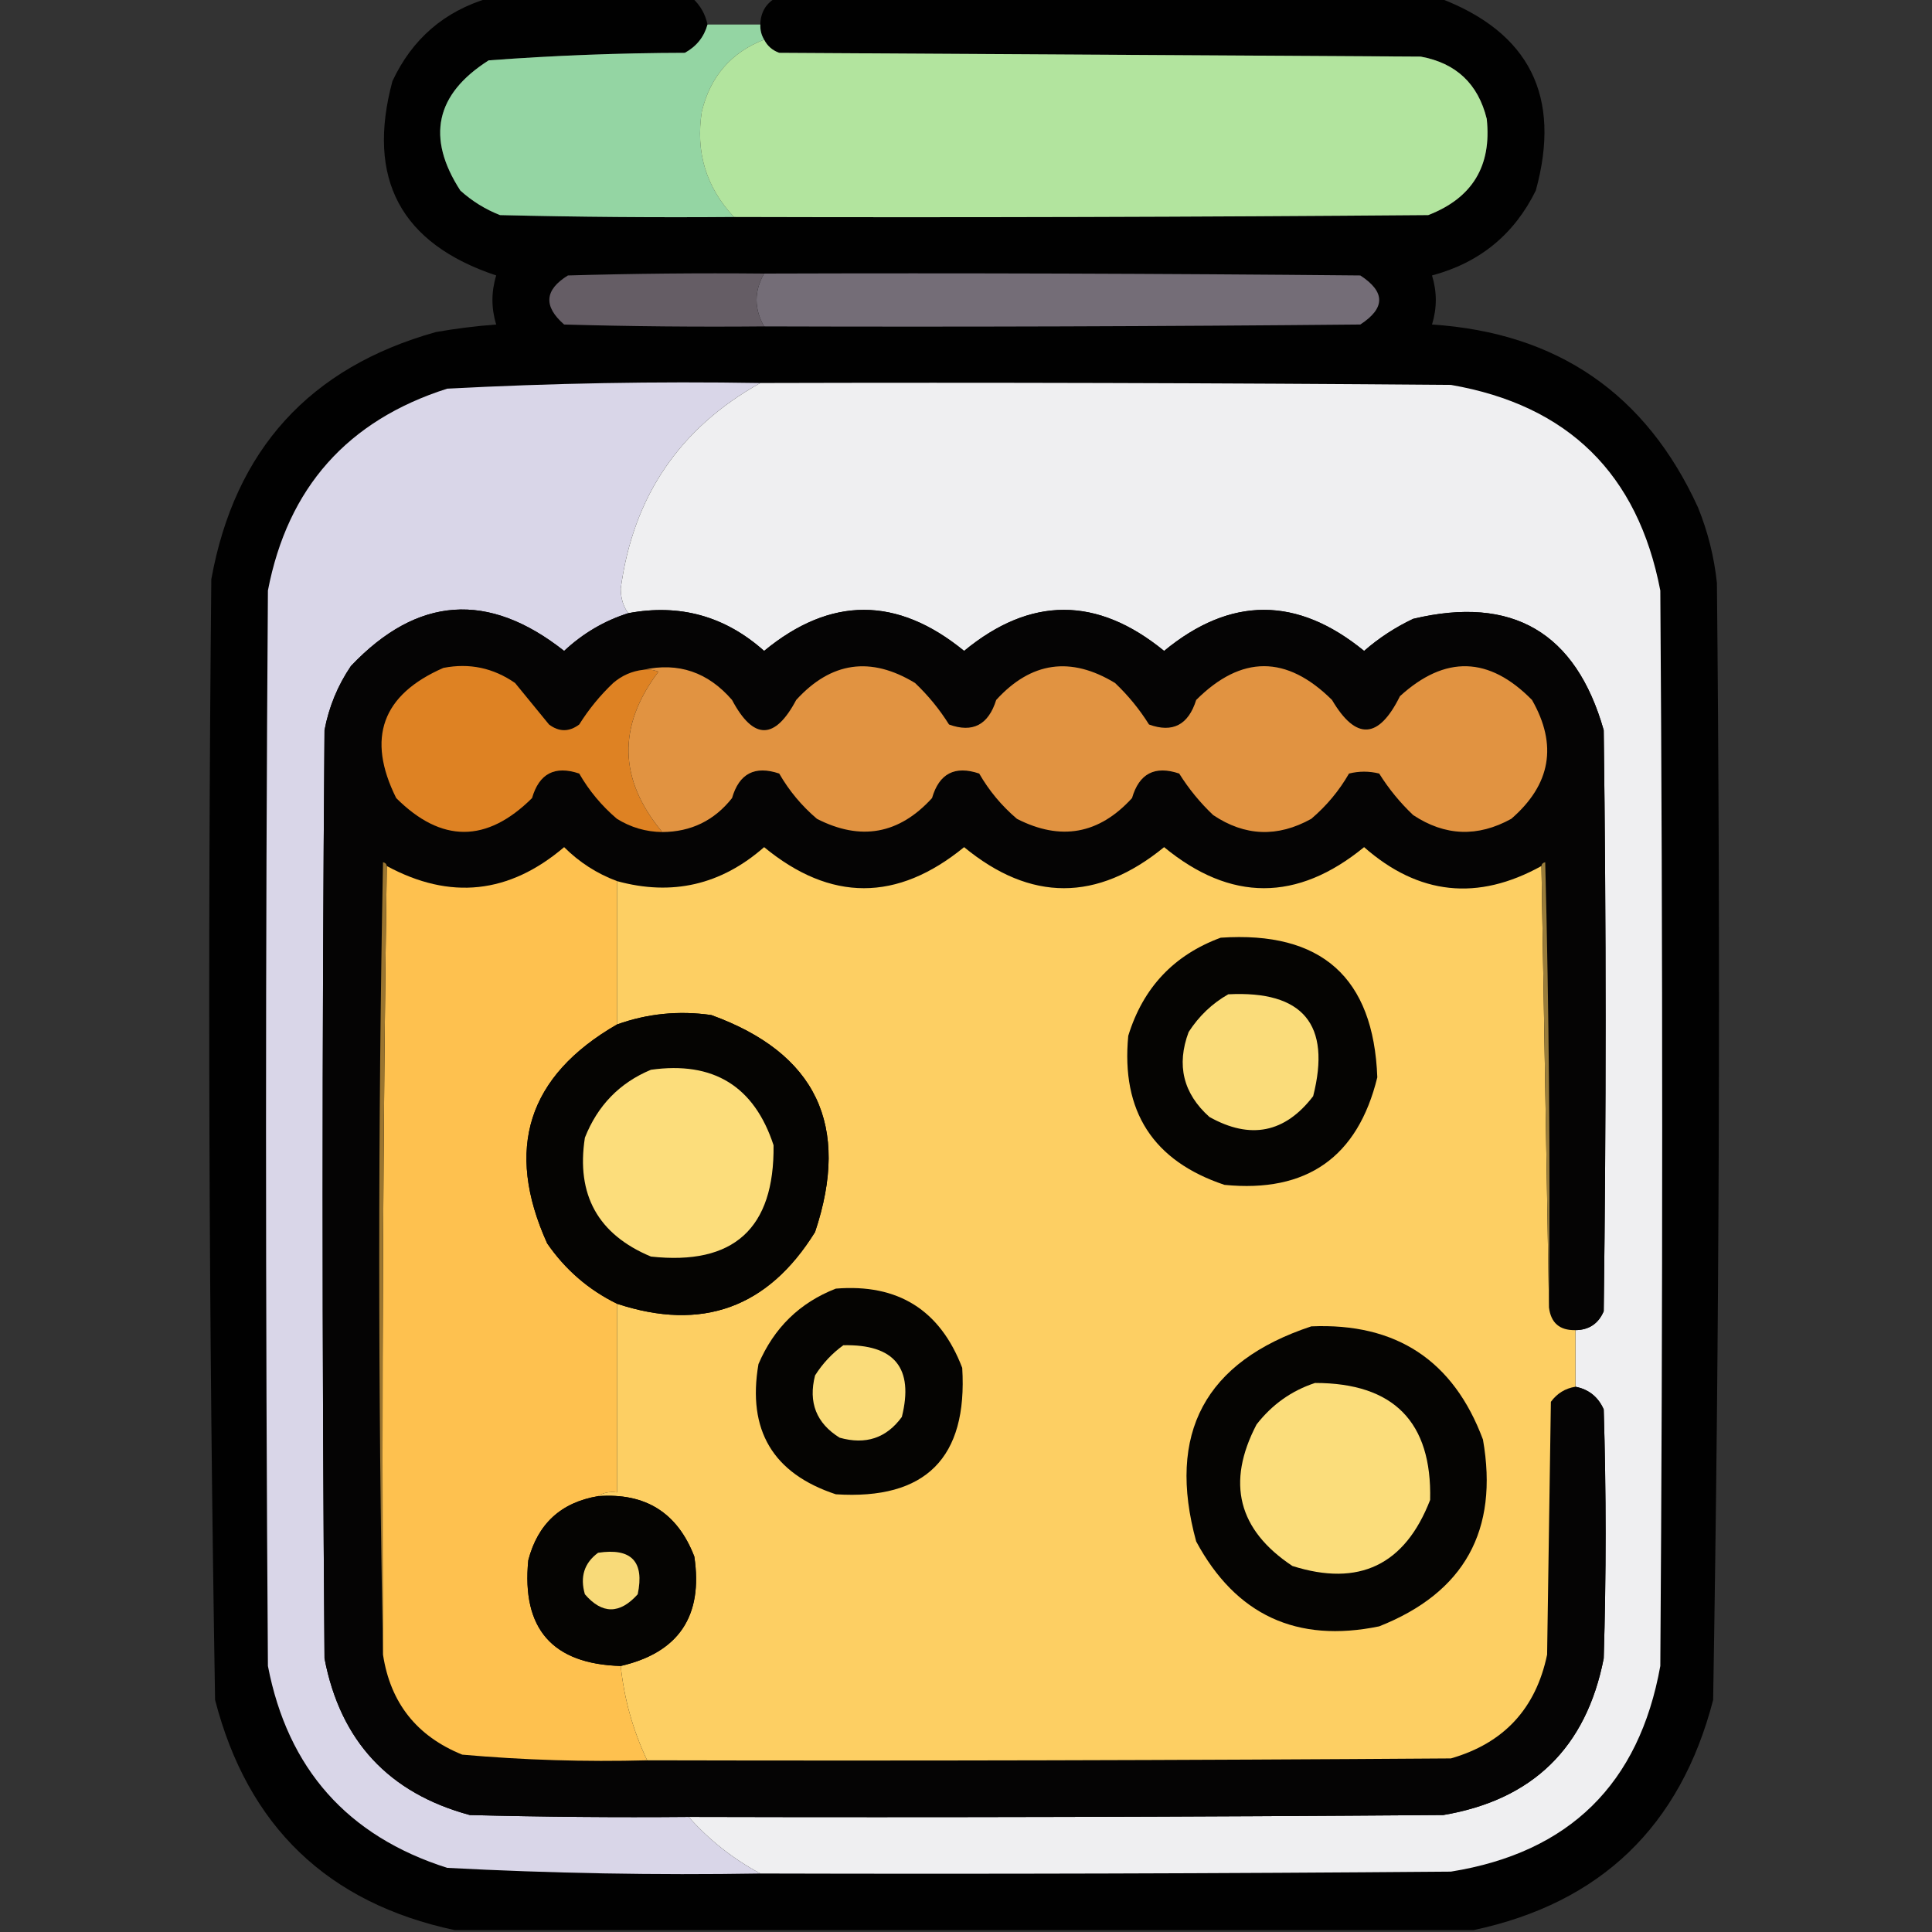 <?xml version="1.0" encoding="UTF-8"?>
<!DOCTYPE svg PUBLIC "-//W3C//DTD SVG 1.1//EN" "http://www.w3.org/Graphics/SVG/1.1/DTD/svg11.dtd">
<svg xmlns="http://www.w3.org/2000/svg" version="1.1" width="512px" height="512px" style="shape-rendering:geometricPrecision; text-rendering:geometricPrecision; image-rendering:optimizeQuality; fill-rule:evenodd; clip-rule:evenodd" xmlns:xlink="http://www.w3.org/1999/xlink">
<rect width="100%" height="100%" fill="#333333" stroke="none"/>
<g><path style="opacity:0.98" fill="#000000" d="M 129.5,-0.5 C 147.5,-0.5 165.5,-0.5 183.5,-0.5C 185.578,1.39 186.911,3.724 187.5,6.5C 186.59,9.793 184.59,12.293 181.5,14C 164.101,14.041 146.767,14.708 129.5,16C 115.407,24.952 112.907,36.452 122,50.5C 125.114,53.306 128.614,55.473 132.5,57C 153.164,57.5 173.831,57.667 194.5,57.5C 255.834,57.667 317.168,57.5 378.5,57C 390.176,52.484 395.343,43.984 394,31.5C 391.719,22.219 385.886,16.719 376.5,15C 319.833,14.667 263.167,14.333 206.5,14C 204.676,13.34 203.343,12.173 202.5,10.5C 201.766,9.292 201.433,7.959 201.5,6.5C 201.571,3.348 202.905,1.014 205.5,-0.5C 264.167,-0.5 322.833,-0.5 381.5,-0.5C 405.367,8.567 413.867,25.567 407,50.5C 401.284,62.122 392.117,69.622 379.5,73C 380.833,77.333 380.833,81.667 379.5,86C 412.737,88.189 436.237,104.355 450,134.5C 452.609,140.934 454.275,147.601 455,154.5C 455.984,253.193 455.65,351.859 454,450.5C 445.323,484.013 424.156,504.347 390.5,511.5C 300.5,511.5 210.5,511.5 120.5,511.5C 86.817,504.32 65.651,483.986 57,450.5C 55.347,351.53 55.014,252.53 56,153.5C 62.214,119.206 82.047,97.373 115.5,88C 120.799,87.07 126.133,86.403 131.5,86C 130.167,81.667 130.167,77.333 131.5,73C 106.198,64.567 97.031,47.401 104,21.5C 109.246,10.308 117.746,2.975 129.5,-0.5 Z"/></g>
<g><path style="opacity:1" fill="#94d5a3" d="M 187.5,6.5 C 192.167,6.5 196.833,6.5 201.5,6.5C 201.433,7.959 201.766,9.292 202.5,10.5C 193.775,13.903 188.275,20.236 186,29.5C 184.29,40.292 187.123,49.625 194.5,57.5C 173.831,57.667 153.164,57.5 132.5,57C 128.614,55.473 125.114,53.306 122,50.5C 112.907,36.452 115.407,24.952 129.5,16C 146.767,14.708 164.101,14.041 181.5,14C 184.59,12.293 186.59,9.793 187.5,6.5 Z"/></g>
<g><path style="opacity:1" fill="#b2e49e" d="M 202.5,10.5 C 203.343,12.173 204.676,13.34 206.5,14C 263.167,14.333 319.833,14.667 376.5,15C 385.886,16.719 391.719,22.219 394,31.5C 395.343,43.984 390.176,52.484 378.5,57C 317.168,57.5 255.834,57.667 194.5,57.5C 187.123,49.625 184.29,40.292 186,29.5C 188.275,20.236 193.775,13.903 202.5,10.5 Z"/></g>
<g><path style="opacity:1" fill="#655d65" d="M 202.5,72.5 C 199.833,77.167 199.833,81.833 202.5,86.5C 184.83,86.667 167.164,86.5 149.5,86C 143.964,81.162 144.297,76.829 150.5,73C 167.83,72.5 185.163,72.333 202.5,72.5 Z"/></g>
<g><path style="opacity:1" fill="#746d77" d="M 202.5,72.5 C 255.168,72.333 307.834,72.5 360.5,73C 367.167,77.333 367.167,81.667 360.5,86C 307.834,86.5 255.168,86.667 202.5,86.5C 199.833,81.833 199.833,77.167 202.5,72.5 Z"/></g>
<g><path style="opacity:1" fill="#d9d6e8" d="M 201.5,101.5 C 180.112,113.421 167.779,131.588 164.5,156C 164.533,158.61 165.2,160.777 166.5,162.5C 160.15,164.514 154.483,167.848 149.5,172.5C 129.417,156.632 110.583,157.966 93,176.5C 89.501,181.66 87.167,187.326 86,193.5C 85.333,275.5 85.333,357.5 86,439.5C 90.189,461.356 103.022,475.189 124.5,481C 143.83,481.5 163.164,481.667 182.5,481.5C 187.971,487.643 194.305,492.643 201.5,496.5C 173.791,496.957 146.124,496.457 118.5,495C 92.085,486.584 76.251,468.75 71,441.5C 70.333,346.5 70.333,251.5 71,156.5C 76.236,129.264 92.069,111.43 118.5,103C 146.124,101.543 173.791,101.043 201.5,101.5 Z"/></g>
<g><path style="opacity:1" fill="#efeff1" d="M 201.5,101.5 C 262.501,101.333 323.501,101.5 384.5,102C 415.551,107.384 434.051,125.551 440,156.5C 440.667,251.5 440.667,346.5 440,441.5C 434.375,472.792 415.875,490.958 384.5,496C 323.501,496.5 262.501,496.667 201.5,496.5C 194.305,492.643 187.971,487.643 182.5,481.5C 249.167,481.667 315.834,481.5 382.5,481C 406.201,476.966 420.368,463.133 425,439.5C 425.667,417.5 425.667,395.5 425,373.5C 423.52,370.183 421.02,368.183 417.5,367.5C 417.5,362.5 417.5,357.5 417.5,352.5C 421.09,352.456 423.59,350.789 425,347.5C 425.667,296.167 425.667,244.833 425,193.5C 417.621,167.559 400.788,157.725 374.5,164C 369.761,166.243 365.428,169.077 361.5,172.5C 343.777,157.992 326.111,157.992 308.5,172.5C 290.764,157.99 273.097,157.99 255.5,172.5C 237.764,157.99 220.097,157.99 202.5,172.5C 192.16,163.277 180.16,159.943 166.5,162.5C 165.2,160.777 164.533,158.61 164.5,156C 167.779,131.588 180.112,113.421 201.5,101.5 Z"/></g>
<g><path style="opacity:1" fill="#050404" d="M 166.5,162.5 C 180.16,159.943 192.16,163.277 202.5,172.5C 220.097,157.99 237.764,157.99 255.5,172.5C 273.097,157.99 290.764,157.99 308.5,172.5C 326.111,157.992 343.777,157.992 361.5,172.5C 365.428,169.077 369.761,166.243 374.5,164C 400.788,157.725 417.621,167.559 425,193.5C 425.667,244.833 425.667,296.167 425,347.5C 423.59,350.789 421.09,352.456 417.5,352.5C 413.335,352.59 411.002,350.59 410.5,346.5C 410.833,307.161 410.5,267.828 409.5,228.5C 408.893,228.624 408.56,228.957 408.5,229.5C 391.608,238.868 375.941,237.202 361.5,224.5C 343.777,239.008 326.111,239.008 308.5,224.5C 290.764,239.01 273.097,239.01 255.5,224.5C 237.764,239.01 220.097,239.01 202.5,224.5C 191.104,234.512 178.104,237.512 163.5,233.5C 158.182,231.508 153.516,228.508 149.5,224.5C 134.932,236.908 119.265,238.574 102.5,229.5C 102.44,228.957 102.107,228.624 101.5,228.5C 100.168,298.665 100.168,368.665 101.5,438.5C 103.454,451.292 110.454,460.125 122.5,465C 138.776,466.44 155.11,466.94 171.5,466.5C 242.501,466.667 313.501,466.5 384.5,466C 398.519,461.98 407.019,452.813 410,438.5C 410.333,416.167 410.667,393.833 411,371.5C 412.638,369.266 414.805,367.933 417.5,367.5C 421.02,368.183 423.52,370.183 425,373.5C 425.667,395.5 425.667,417.5 425,439.5C 420.368,463.133 406.201,476.966 382.5,481C 315.834,481.5 249.167,481.667 182.5,481.5C 163.164,481.667 143.83,481.5 124.5,481C 103.022,475.189 90.189,461.356 86,439.5C 85.333,357.5 85.333,275.5 86,193.5C 87.167,187.326 89.501,181.66 93,176.5C 110.583,157.966 129.417,156.632 149.5,172.5C 154.483,167.848 160.15,164.514 166.5,162.5 Z"/></g>
<g><path style="opacity:1" fill="#de8223" d="M 170.5,177.5 C 171.873,177.343 173.207,177.51 174.5,178C 163.591,192.436 163.924,206.603 175.5,220.5C 171.187,220.452 167.187,219.285 163.5,217C 159.452,213.554 156.118,209.554 153.5,205C 147.049,202.822 142.882,204.989 141,211.5C 128.969,223.439 116.969,223.439 105,211.5C 97.075,195.607 101.242,184.107 117.5,177C 124.388,175.656 130.722,176.99 136.5,181C 139.5,184.667 142.5,188.333 145.5,192C 148.167,194 150.833,194 153.5,192C 156.022,187.966 159.022,184.299 162.5,181C 164.818,179.007 167.484,177.841 170.5,177.5 Z"/></g>
<g><path style="opacity:1" fill="#e19341" d="M 170.5,177.5 C 179.788,175.457 187.622,178.124 194,185.5C 199.667,196.167 205.333,196.167 211,185.5C 220.243,175.358 230.743,173.858 242.5,181C 245.978,184.299 248.978,187.966 251.5,192C 257.762,194.285 261.928,192.118 264,185.5C 273.243,175.358 283.743,173.858 295.5,181C 298.978,184.299 301.978,187.966 304.5,192C 310.762,194.285 314.928,192.118 317,185.5C 328.969,173.561 340.969,173.561 353,185.5C 359.347,196.267 365.347,195.933 371,184.5C 382.959,173.586 394.626,173.919 406,185.5C 412.812,197.427 410.979,207.927 400.5,217C 391.593,221.916 382.927,221.583 374.5,216C 371.022,212.701 368.022,209.034 365.5,205C 362.833,204.333 360.167,204.333 357.5,205C 354.882,209.554 351.548,213.554 347.5,217C 338.564,221.97 329.898,221.636 321.5,216C 318.022,212.701 315.022,209.034 312.5,205C 306.049,202.822 301.882,204.989 300,211.5C 291.256,221.092 281.09,222.926 269.5,217C 265.452,213.554 262.118,209.554 259.5,205C 253.049,202.822 248.882,204.989 247,211.5C 238.256,221.092 228.09,222.926 216.5,217C 212.452,213.554 209.118,209.554 206.5,205C 200.049,202.822 195.882,204.989 194,211.5C 189.293,217.46 183.126,220.46 175.5,220.5C 163.924,206.603 163.591,192.436 174.5,178C 173.207,177.51 171.873,177.343 170.5,177.5 Z"/></g>
<g><path style="opacity:1" fill="#fec14f" d="M 163.5,233.5 C 163.5,246.167 163.5,258.833 163.5,271.5C 139.86,285.141 133.694,304.474 145,329.5C 149.808,336.479 155.975,341.813 163.5,345.5C 163.5,362.167 163.5,378.833 163.5,395.5C 161.585,395.216 159.919,395.549 158.5,396.5C 148.678,398.154 142.511,403.821 140,413.5C 138.222,431.639 146.389,440.972 164.5,441.5C 165.41,450.23 167.743,458.563 171.5,466.5C 155.11,466.94 138.776,466.44 122.5,465C 110.454,460.125 103.454,451.292 101.5,438.5C 101.167,368.665 101.501,298.998 102.5,229.5C 119.265,238.574 134.932,236.908 149.5,224.5C 153.516,228.508 158.182,231.508 163.5,233.5 Z"/></g>
<g><path style="opacity:1" fill="#fdcf63" d="M 408.5,229.5 C 409.167,268.5 409.833,307.5 410.5,346.5C 411.002,350.59 413.335,352.59 417.5,352.5C 417.5,357.5 417.5,362.5 417.5,367.5C 414.805,367.933 412.638,369.266 411,371.5C 410.667,393.833 410.333,416.167 410,438.5C 407.019,452.813 398.519,461.98 384.5,466C 313.501,466.5 242.501,466.667 171.5,466.5C 167.743,458.563 165.41,450.23 164.5,441.5C 179.866,437.944 186.366,428.278 184,412.5C 179.532,400.884 171.032,395.551 158.5,396.5C 159.919,395.549 161.585,395.216 163.5,395.5C 163.5,378.833 163.5,362.167 163.5,345.5C 186.03,352.935 203.53,346.602 216,326.5C 225.454,298.245 216.287,279.079 188.5,269C 179.889,267.772 171.555,268.605 163.5,271.5C 163.5,258.833 163.5,246.167 163.5,233.5C 178.104,237.512 191.104,234.512 202.5,224.5C 220.097,239.01 237.764,239.01 255.5,224.5C 273.097,239.01 290.764,239.01 308.5,224.5C 326.111,239.008 343.777,239.008 361.5,224.5C 375.941,237.202 391.608,238.868 408.5,229.5 Z"/></g>
<g><path style="opacity:1" fill="#9a7530" d="M 102.5,229.5 C 101.501,298.998 101.167,368.665 101.5,438.5C 100.168,368.665 100.168,298.665 101.5,228.5C 102.107,228.624 102.44,228.957 102.5,229.5 Z"/></g>
<g><path style="opacity:1" fill="#987c3b" d="M 408.5,229.5 C 408.56,228.957 408.893,228.624 409.5,228.5C 410.5,267.828 410.833,307.161 410.5,346.5C 409.833,307.5 409.167,268.5 408.5,229.5 Z"/></g>
<g><path style="opacity:1" fill="#050402" d="M 323.5,248.5 C 350.186,246.696 364.019,259.029 365,285.5C 359.824,306.659 346.324,316.159 324.5,314C 305.582,307.683 297.082,294.517 299,274.5C 302.925,261.744 311.092,253.078 323.5,248.5 Z"/></g>
<g><path style="opacity:1" fill="#fadc7a" d="M 325.5,263.5 C 345.333,262.485 352.833,271.485 348,290.5C 340.527,300.249 331.36,302.082 320.5,296C 313.558,289.779 311.725,282.279 315,273.5C 317.738,269.26 321.238,265.926 325.5,263.5 Z"/></g>
<g><path style="opacity:1" fill="#050402" d="M 163.5,345.5 C 155.975,341.813 149.808,336.479 145,329.5C 133.694,304.474 139.86,285.141 163.5,271.5C 171.555,268.605 179.889,267.772 188.5,269C 216.287,279.079 225.454,298.245 216,326.5C 203.53,346.602 186.03,352.935 163.5,345.5 Z"/></g>
<g><path style="opacity:1" fill="#fcdd7b" d="M 172.5,283.5 C 189.048,281.179 199.881,287.846 205,303.5C 205.264,325.57 194.431,335.403 172.5,333C 158.487,327.147 152.653,316.647 155,301.5C 158.379,292.956 164.212,286.956 172.5,283.5 Z"/></g>
<g><path style="opacity:1" fill="#050402" d="M 221.5,341.5 C 237.977,340.16 249.143,347.16 255,362.5C 256.459,386.374 245.292,397.541 221.5,396C 204.828,390.505 197.994,379.005 201,361.5C 205.106,351.893 211.939,345.226 221.5,341.5 Z"/></g>
<g><path style="opacity:1" fill="#050402" d="M 347.5,351.5 C 370.014,350.536 385.18,360.536 393,381.5C 397.222,405.564 388.056,422.064 365.5,431C 343.663,435.496 327.496,427.996 317,408.5C 309.155,379.849 319.321,360.849 347.5,351.5 Z"/></g>
<g><path style="opacity:1" fill="#fadc7a" d="M 223.5,356.5 C 237.059,356.212 242.226,362.545 239,375.5C 234.914,381.118 229.414,382.951 222.5,381C 216.333,377.155 214.166,371.655 216,364.5C 218.028,361.308 220.528,358.641 223.5,356.5 Z"/></g>
<g><path style="opacity:1" fill="#fbdd7b" d="M 348.5,366.5 C 369.339,366.504 379.506,376.838 379,397.5C 372.315,414.759 360.148,420.592 342.5,415C 328.099,405.447 324.932,392.947 333,377.5C 337.127,372.202 342.294,368.535 348.5,366.5 Z"/></g>
<g><path style="opacity:1" fill="#050402" d="M 158.5,396.5 C 171.032,395.551 179.532,400.884 184,412.5C 186.366,428.278 179.866,437.944 164.5,441.5C 146.389,440.972 138.222,431.639 140,413.5C 142.511,403.821 148.678,398.154 158.5,396.5 Z"/></g>
<g><path style="opacity:1" fill="#f8da79" d="M 158.5,411.5 C 167.33,410.162 170.83,413.829 169,422.5C 164.239,427.812 159.572,427.812 155,422.5C 153.663,417.872 154.83,414.205 158.5,411.5 Z"/></g>
</svg>
